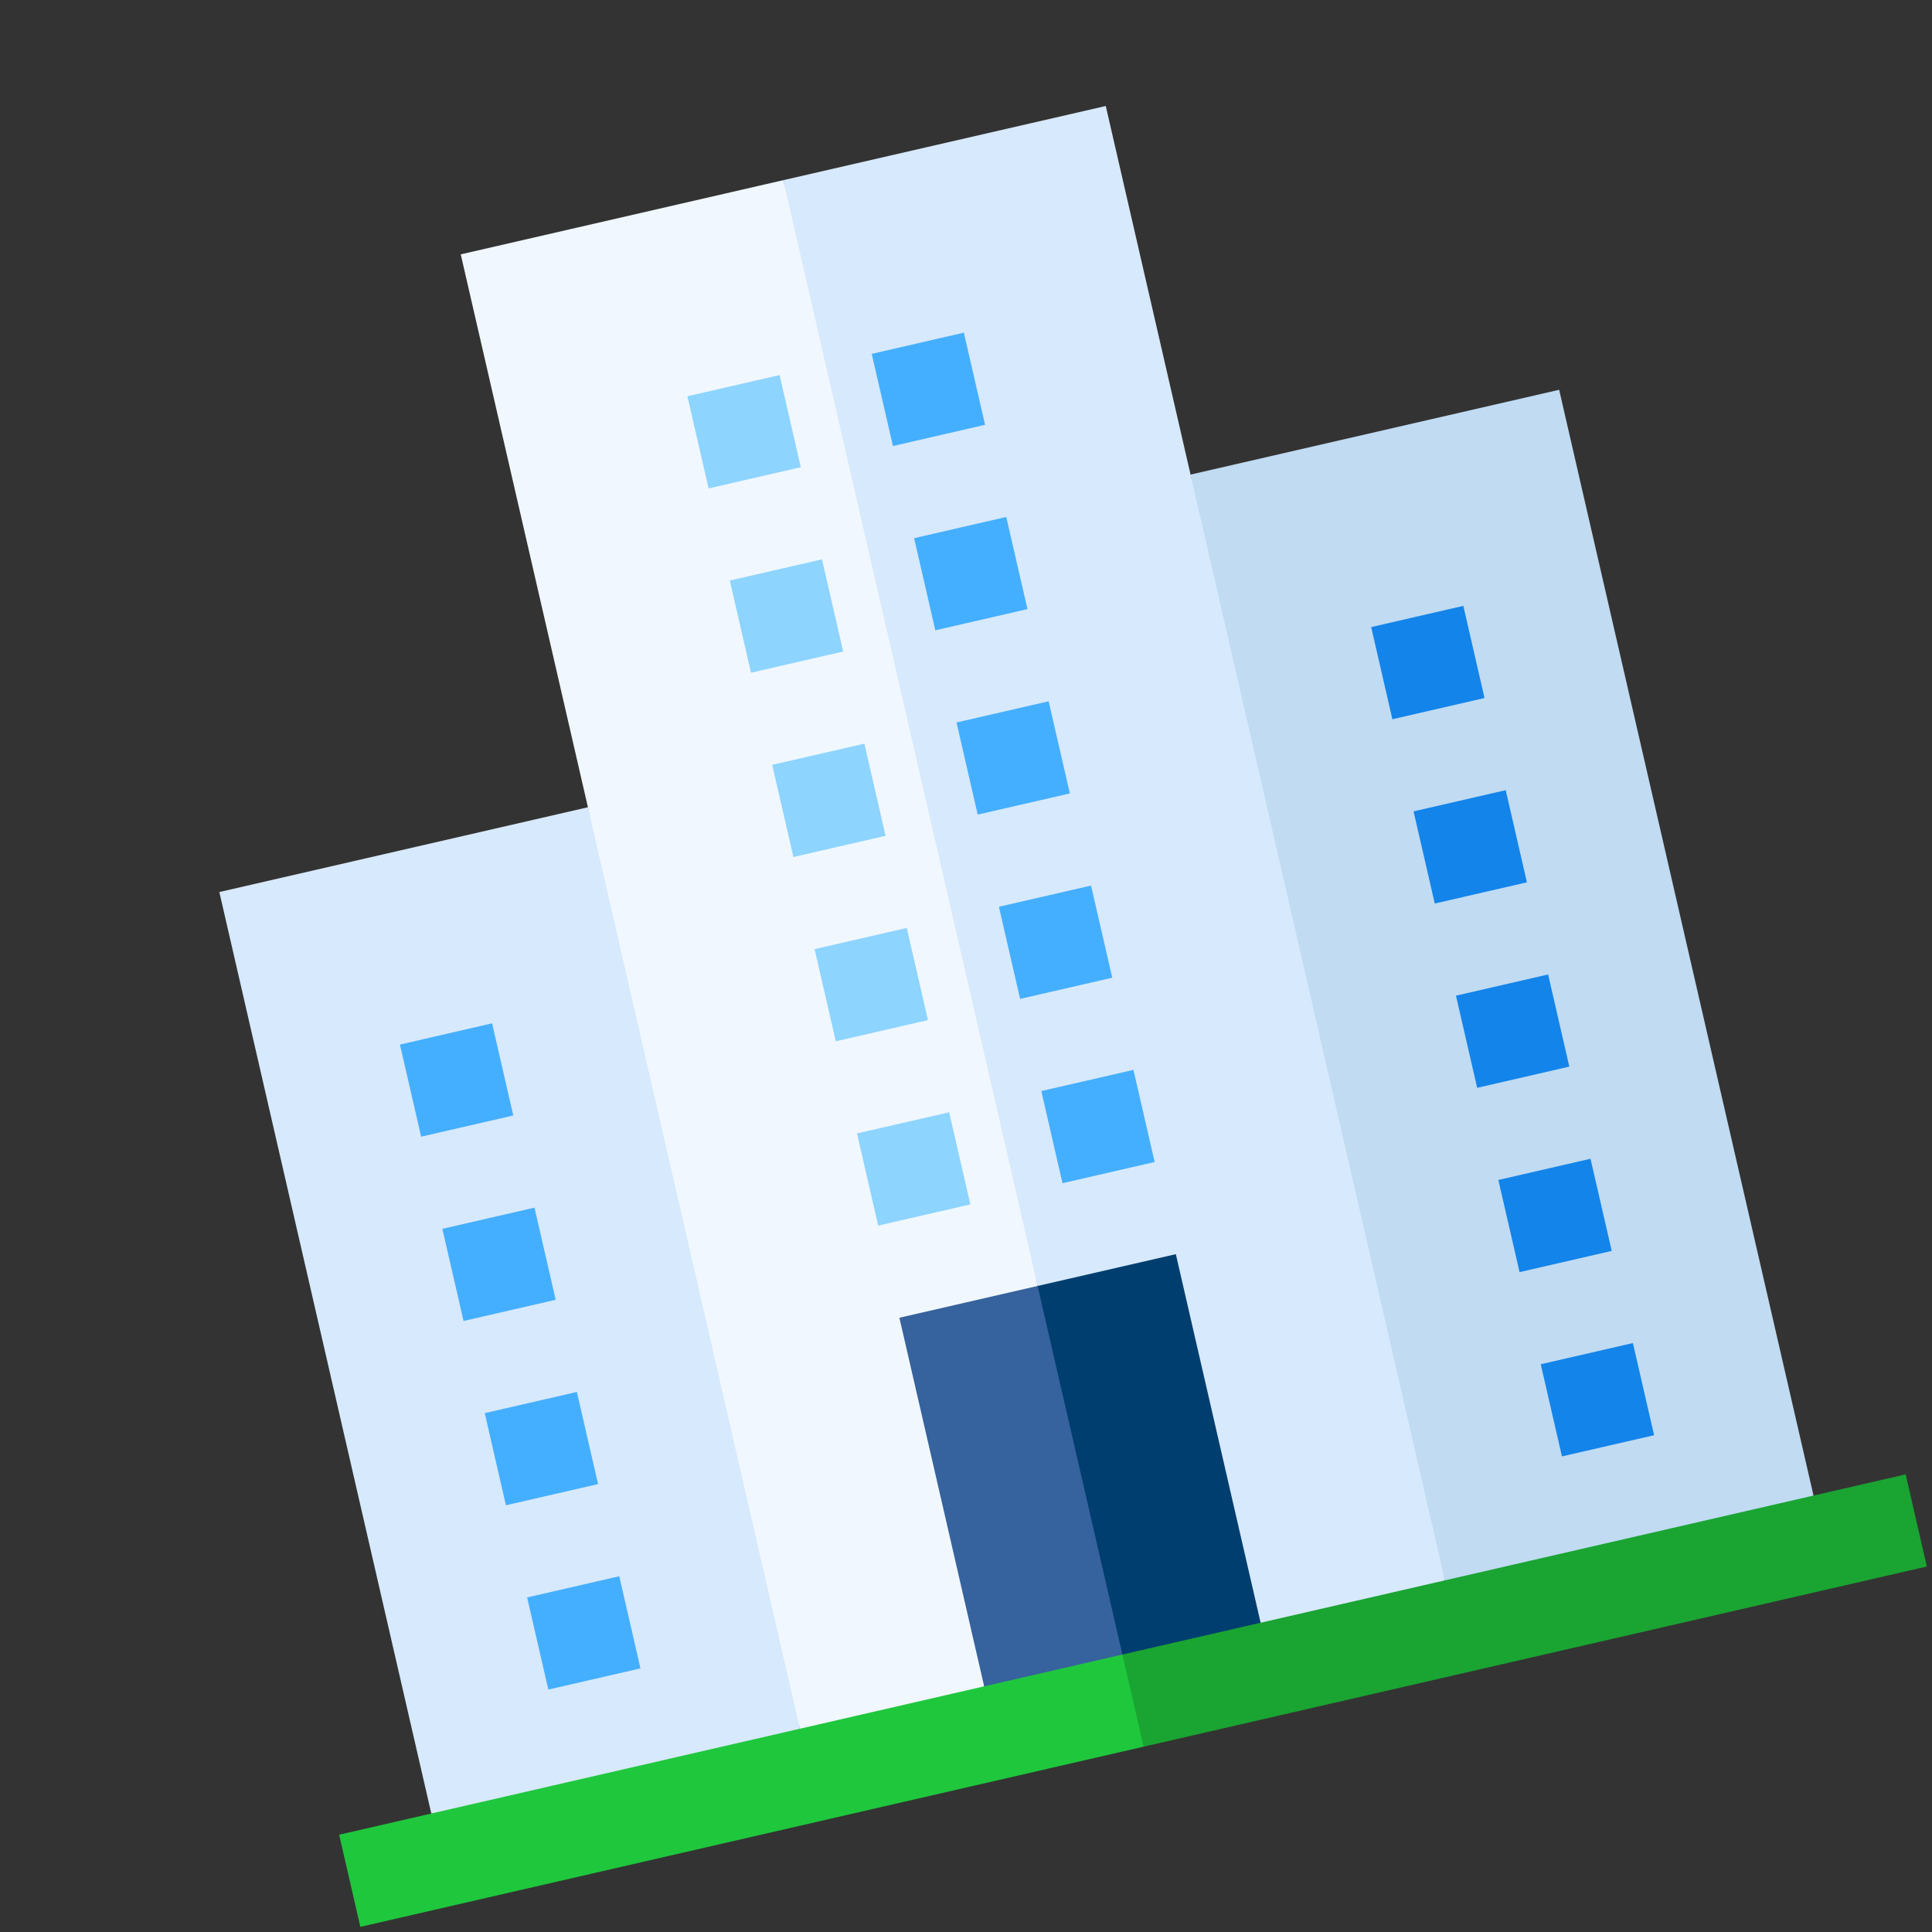 <svg width="125" height="125" viewBox="0 0 125 125" fill="none" xmlns="http://www.w3.org/2000/svg">
<rect x="0" y="0" width="125" height="125" fill="#333333" stroke="none"/>
<g clip-path="url(#clip0_50_24)">
<path d="M93.486 102.248L106.096 102.486L117.334 96.763L100.877 25.219L77.029 30.705L83.27 66.934L93.486 102.248Z" fill="#C0DBF2"/>
<path d="M94.201 64.42L100.163 63.048L101.534 69.01L95.572 70.382L94.201 64.42Z" fill="#1384EA"/>
<path d="M91.458 52.496L97.42 51.124L98.791 57.086L92.829 58.458L91.458 52.496Z" fill="#1384EA"/>
<path d="M88.715 40.572L94.677 39.2L96.048 45.162L90.086 46.534L88.715 40.572Z" fill="#1384EA"/>
<path d="M96.943 76.344L102.905 74.972L104.277 80.934L98.315 82.305L96.943 76.344Z" fill="#1384EA"/>
<path d="M99.686 88.267L105.648 86.896L107.02 92.858L101.058 94.229L99.686 88.267Z" fill="#1384EA"/>
<path d="M51.753 111.848L40.286 116.579L27.905 117.334L14.191 57.715L38.038 52.229L47.492 84.23L51.753 111.848Z" fill="#D7E9FC"/>
<path d="M29.81 16.457L51.753 111.848L58.793 112.74L63.676 109.106L67.134 83.201L61.578 49.953L50.676 11.657L29.81 16.457Z" fill="#F0F7FF"/>
<path d="M71.543 6.857L50.676 11.657L67.134 83.201L81.562 104.991L88.802 105.837L93.486 102.248L71.543 6.857Z" fill="#D7E9FC"/>
<path d="M28.619 79.505L34.581 78.134L35.953 84.096L29.991 85.467L28.619 79.505Z" fill="#45AFFF"/>
<path d="M25.876 67.582L31.838 66.21L33.21 72.172L27.248 73.543L25.876 67.582Z" fill="#45AFFF"/>
<path d="M31.362 91.429L37.324 90.058L38.695 96.02L32.733 97.391L31.362 91.429Z" fill="#45AFFF"/>
<path d="M34.105 103.353L40.067 101.982L41.438 107.944L35.476 109.315L34.105 103.353Z" fill="#45AFFF"/>
<path d="M49.962 49.486L55.924 48.115L57.295 54.077L51.334 55.448L49.962 49.486Z" fill="#8DD4FF"/>
<path d="M47.219 37.562L53.181 36.191L54.553 42.153L48.591 43.524L47.219 37.562Z" fill="#8DD4FF"/>
<path d="M52.705 61.41L58.667 60.038L60.038 66L54.077 67.372L52.705 61.41Z" fill="#8DD4FF"/>
<path d="M55.448 73.334L61.41 71.963L62.781 77.924L56.819 79.296L55.448 73.334Z" fill="#8DD4FF"/>
<path d="M61.886 46.743L67.848 45.372L69.219 51.334L63.258 52.705L61.886 46.743Z" fill="#45AFFF"/>
<path d="M59.143 34.819L65.105 33.448L66.477 39.41L60.515 40.781L59.143 34.819Z" fill="#45AFFF"/>
<path d="M44.476 25.638L50.438 24.267L51.81 30.229L45.848 31.6L44.476 25.638Z" fill="#8DD4FF"/>
<path d="M56.4 22.895L62.362 21.524L63.734 27.486L57.772 28.858L56.4 22.895Z" fill="#45AFFF"/>
<path d="M64.629 58.667L70.591 57.296L71.962 63.258L66 64.629L64.629 58.667Z" fill="#45AFFF"/>
<path d="M67.372 70.591L73.334 69.22L74.705 75.182L68.743 76.553L67.372 70.591Z" fill="#45AFFF"/>
<path d="M58.191 85.258L63.676 109.106L68.605 110.064L72.619 107.048L71.864 94.667L67.134 83.201L58.191 85.258Z" fill="#36629D"/>
<path d="M76.077 81.144L67.134 83.201L72.619 107.048L77.548 108.007L81.562 104.991L76.077 81.144Z" fill="#003E6F"/>
<path d="M21.943 118.706L23.314 124.668L73.991 113.01L75.292 109.572L72.619 107.048L21.943 118.706Z" fill="#1FC73D"/>
<path d="M72.619 107.048L123.296 95.391L124.667 101.353L73.991 113.01L72.619 107.048Z" fill="#1AA432"/>
</g>
<defs>
<clipPath id="clip0_50_24">
<rect width="104" height="104" fill="white" transform="translate(0 23.314) rotate(-12.954)"/>
</clipPath>
</defs>
</svg>
